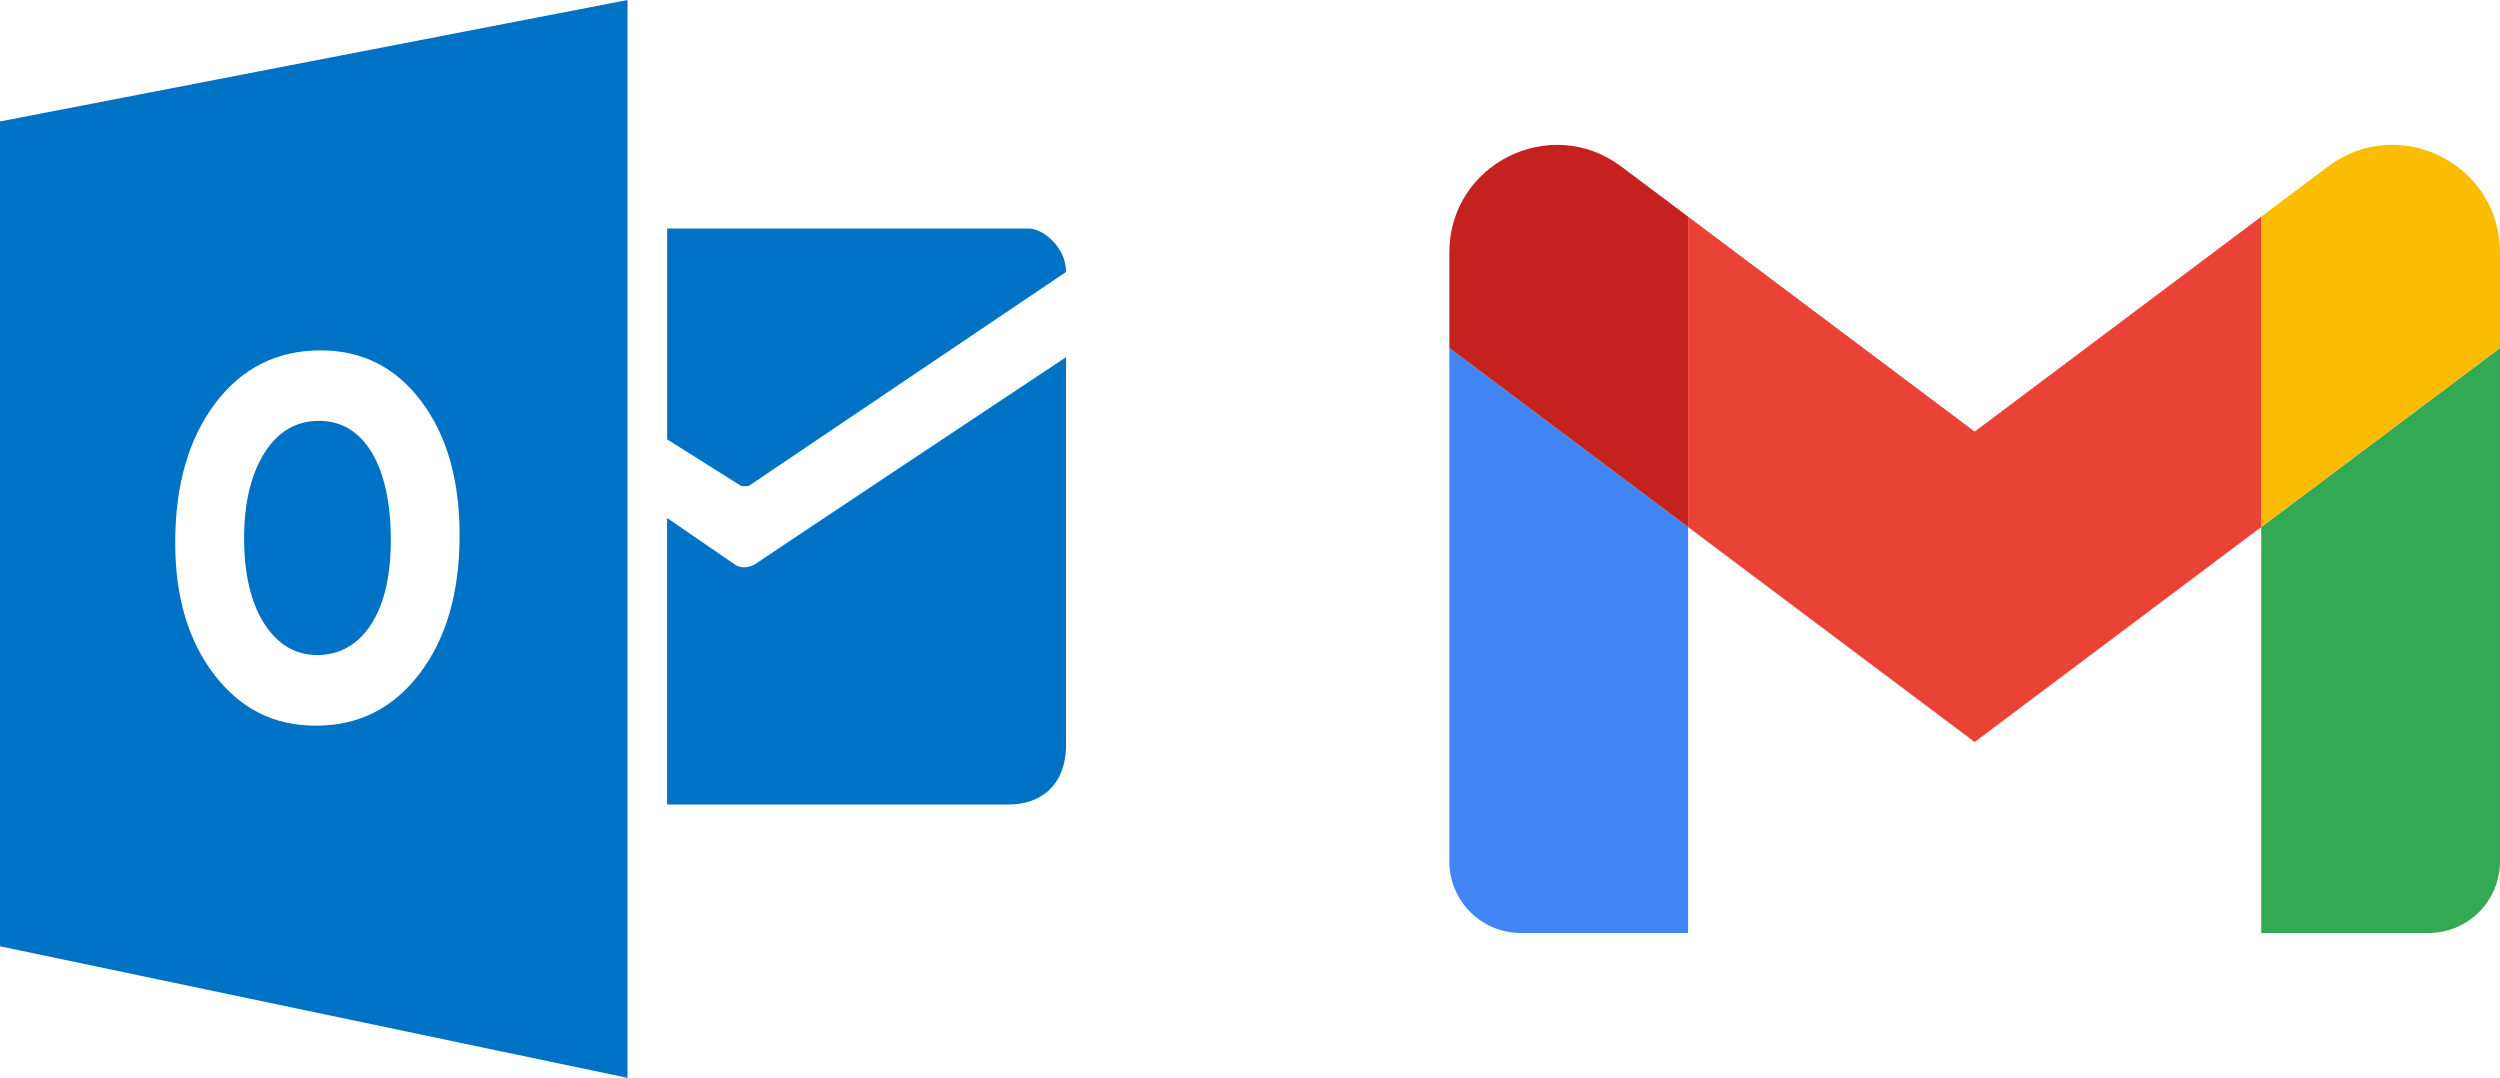 <?xml version="1.0" encoding="UTF-8"?>
<svg id="Layer_2" data-name="Layer 2" xmlns="http://www.w3.org/2000/svg" viewBox="0 0 471.56 203.31">
  <defs>
    <style>
      .cls-1 {
        fill: #0072c6;
      }

      .cls-2 {
        fill: #fbbc04;
      }

      .cls-3 {
        fill: #ea4335;
      }

      .cls-4 {
        fill: #c5221f;
      }

      .cls-5 {
        fill: #4285f4;
      }

      .cls-6 {
        fill: #34a853;
      }
    </style>
  </defs>
  <g id="Layer_1-2" data-name="Layer 1">
    <g>
      <path id="path3" class="cls-1" d="m125.84,43.11v39.77l13.9,8.75c.37.11,1.16.11,1.53,0l59.81-40.33c0-4.77-4.45-8.19-6.96-8.19h-68.27Z"/>
      <path id="path5" class="cls-1" d="m125.84,97.71l12.68,8.71c1.79,1.31,3.94,0,3.94,0-2.15,1.31,58.62-39.05,58.62-39.05v73.09c0,7.96-5.09,11.29-10.82,11.29h-64.43v-54.05h0Z"/>
      <g id="g23">
        <path id="path25" class="cls-1" d="m60.17,79.38c-4.32,0-7.77,2.03-10.31,6.09-2.54,4.05-3.82,9.42-3.82,16.1s1.28,12.14,3.82,16.08c2.54,3.95,5.88,5.91,10,5.91s7.63-1.92,10.12-5.75c2.49-3.83,3.74-9.16,3.74-15.96s-1.21-12.61-3.63-16.56c-2.42-3.94-5.73-5.91-9.93-5.91Z"/>
        <path id="path27" class="cls-1" d="m0,22.91v155.58l118.36,24.82V0L0,22.91Zm79.2,104.09c-5,6.58-11.52,9.88-19.57,9.88s-14.23-3.19-19.17-9.57c-4.93-6.38-7.41-14.69-7.41-24.94,0-10.82,2.5-19.57,7.52-26.25,5.02-6.68,11.66-10.03,19.93-10.03,7.81,0,14.13,3.19,18.95,9.59,4.83,6.4,7.24,14.83,7.24,25.3,0,10.76-2.5,19.43-7.5,26.02Z"/>
      </g>
    </g>
    <g>
      <path class="cls-5" d="m286.89,175.99h31.53v-76.57l-45.04-33.78v96.84c0,7.47,6.05,13.51,13.51,13.51Z"/>
      <path class="cls-6" d="m426.52,175.99h31.53c7.47,0,13.51-6.05,13.51-13.51v-96.84l-45.04,33.78v76.57Z"/>
      <path class="cls-2" d="m426.52,40.87v58.55l45.04-33.78v-18.02c0-16.7-19.06-26.24-32.43-16.21l-12.61,9.46Z"/>
      <path class="cls-3" d="m318.42,99.42v-58.55l54.05,40.54,54.05-40.54v58.55l-54.05,40.54-54.05-40.54Z"/>
      <path class="cls-4" d="m273.38,47.62v18.02l45.04,33.78v-58.55l-12.61-9.46c-13.37-10.02-32.43-.48-32.43,16.21Z"/>
    </g>
  </g>
</svg>